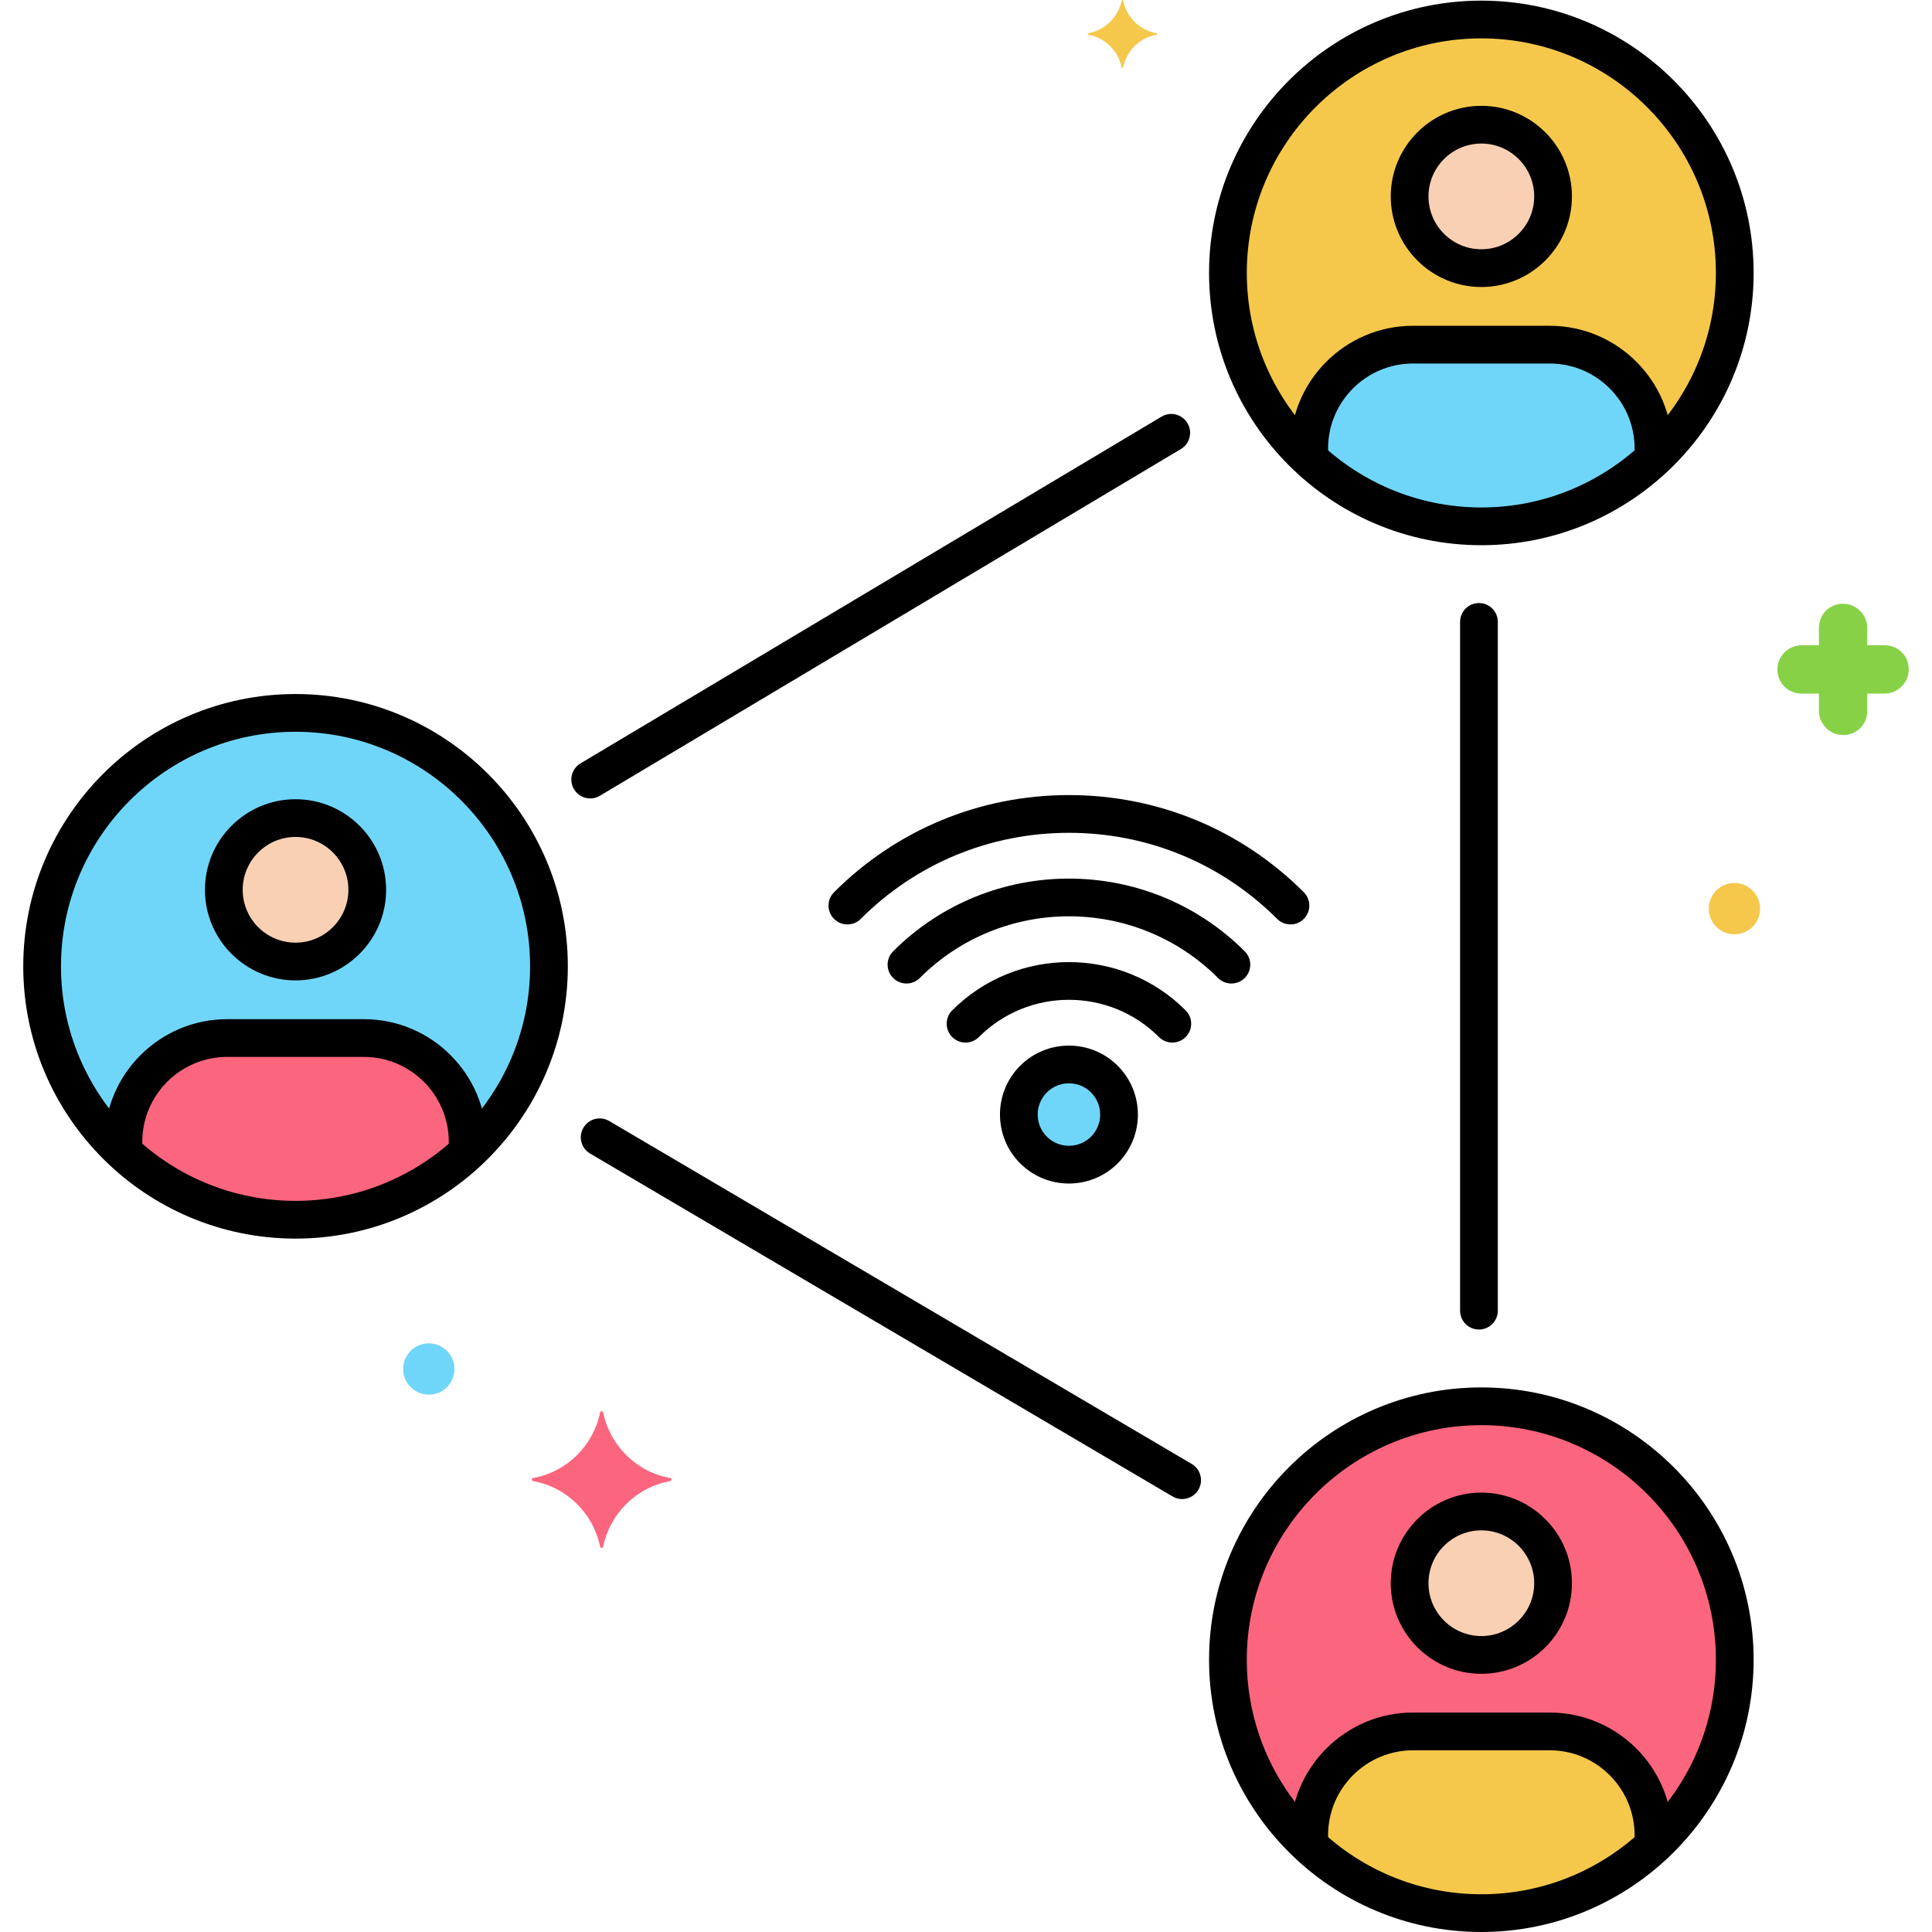 <svg height="512" viewBox="0 0 256 256" width="512" xmlns="http://www.w3.org/2000/svg"><g id="Layer_38"><g><g><g><g><path d="m88.819 195.85c-4.5-.8-8-4.3-8.9-8.7 0-.2-.4-.2-.4 0-.9 4.4-4.4 7.9-8.9 8.7-.2 0-.2.3 0 .4 4.5.8 8 4.3 8.9 8.7 0 .2.4.2.4 0 .9-4.4 4.4-7.9 8.9-8.7.2-.1.2-.4 0-.4z" fill="#fc657e"/></g></g></g><g><g><g><path d="m153.244 4.401c-2.238-.398-3.978-2.138-4.425-4.326 0-.099-.199-.099-.199 0-.448 2.188-2.188 3.928-4.425 4.326-.099 0-.099.149 0 .199 2.238.398 3.978 2.138 4.425 4.326 0 .099.199.099.199 0 .448-2.188 2.188-3.928 4.425-4.326.099-.05.099-.199 0-.199z" fill="#f5c84c"/></g></g></g><g><g><g><circle cx="229.819" cy="120.4" fill="#f5c84c" r="3.4"/></g></g></g><g><g><g><circle cx="56.819" cy="181.4" fill="#70d6f9" r="3.4"/></g></g></g><g><g><g><path d="m249.719 85.5h-2.3v-2.3c0-1.7-1.4-3.2-3.2-3.2s-3.2 1.4-3.2 3.2v2.3h-2.3c-1.7 0-3.2 1.4-3.2 3.2s1.4 3.2 3.2 3.2h2.3v2.3c0 1.7 1.4 3.2 3.2 3.2s3.2-1.4 3.2-3.2v-2.3h2.3c1.7 0 3.2-1.4 3.2-3.2s-1.4-3.2-3.2-3.2z" fill="#87d147"/></g></g></g><g><g><circle cx="141.639" cy="147.685" fill="#70d6f9" r="6.642"/></g><g><path d="m141.64 156.823c-2.342 0-4.683-.892-6.465-2.674-3.564-3.564-3.564-9.364 0-12.929 3.563-3.564 9.363-3.565 12.929 0 3.564 3.565 3.564 9.365 0 12.929-1.783 1.782-4.124 2.674-6.464 2.674zm0-13.279c-1.062 0-2.122.404-2.93 1.211-1.614 1.615-1.614 4.243 0 5.858 1.614 1.613 4.242 1.614 5.858 0 1.614-1.615 1.614-4.243 0-5.858-.807-.807-1.868-1.211-2.928-1.211z"/></g><g><path d="m155.338 138.146c-.64 0-1.279-.244-1.768-.732-6.577-6.578-17.283-6.58-23.862 0-.977.976-2.559.976-3.536 0-.976-.976-.976-2.559 0-3.536 8.528-8.528 22.406-8.526 30.933 0 .977.977.977 2.56 0 3.536-.488.488-1.127.732-1.767.732z"/></g><g><path d="m120.113 130.319c-.64 0-1.28-.244-1.768-.732-.977-.976-.977-2.559 0-3.535 12.843-12.844 33.745-12.845 46.588 0 .977.976.977 2.559 0 3.535-.977.977-2.559.977-3.535 0-10.897-10.896-28.624-10.894-39.518 0-.487.488-1.128.732-1.767.732z"/></g><g><path d="m170.993 122.491c-.64 0-1.279-.244-1.768-.732-7.356-7.356-17.153-11.407-27.586-11.407-10.434 0-20.231 4.051-27.587 11.407-.976.977-2.56.977-3.535 0-.977-.976-.977-2.559 0-3.535 8.3-8.301 19.353-12.872 31.123-12.872 11.769 0 22.821 4.571 31.121 12.872.977.976.977 2.559 0 3.535-.489.488-1.128.732-1.768.732z"/></g></g><g><circle cx="39.16" cy="128.042" fill="#70d6f9" r="33.579"/></g><g><circle cx="196.286" cy="219.921" fill="#fc657e" r="33.579"/></g><g><circle cx="196.286" cy="36.163" fill="#f5c84c" r="33.579"/></g><g><circle cx="39.16" cy="117.905" fill="#f9d0b4" r="9.504"/></g><g><path d="m48.215 137.546h-18.109c-7.565 0-13.754 6.189-13.754 13.754v1.379c5.989 5.548 14.001 8.943 22.809 8.943s16.819-3.396 22.809-8.943v-1.379c-.001-7.565-6.19-13.754-13.755-13.754z" fill="#fc657e"/></g><g><circle cx="196.286" cy="209.784" fill="#f9d0b4" r="9.504"/></g><g><path d="m205.34 229.424h-18.109c-7.565 0-13.754 6.189-13.754 13.754v1.379c5.989 5.548 14.001 8.943 22.809 8.943s16.819-3.396 22.809-8.943v-1.379c-.001-7.564-6.19-13.754-13.755-13.754z" fill="#f5c84c"/></g><g><circle cx="196.286" cy="26.026" fill="#f9d0b4" r="9.504"/></g><g><path d="m205.34 45.667h-18.109c-7.565 0-13.754 6.189-13.754 13.754v1.379c5.989 5.548 14.001 8.943 22.809 8.943s16.819-3.396 22.809-8.943v-1.379c-.001-7.565-6.19-13.754-13.755-13.754z" fill="#70d6f9"/></g><g><path d="m39.16 164.121c-19.894 0-36.079-16.185-36.079-36.079s16.185-36.079 36.079-36.079c19.895 0 36.08 16.185 36.08 36.079s-16.185 36.079-36.08 36.079zm0-67.158c-17.137 0-31.079 13.942-31.079 31.079s13.942 31.079 31.079 31.079 31.08-13.942 31.08-31.079-13.943-31.079-31.08-31.079z"/></g><g><path d="m196.286 256c-19.895 0-36.079-16.185-36.079-36.079 0-19.895 16.185-36.08 36.079-36.08s36.079 16.185 36.079 36.08c0 19.894-16.184 36.079-36.079 36.079zm0-67.159c-17.137 0-31.079 13.942-31.079 31.08s13.942 31.079 31.079 31.079 31.079-13.942 31.079-31.079-13.942-31.08-31.079-31.08z"/></g><g><path d="m196.286 72.243c-19.895 0-36.079-16.185-36.079-36.08 0-19.894 16.185-36.079 36.079-36.079s36.079 16.185 36.079 36.079c0 19.895-16.184 36.08-36.079 36.08zm0-67.159c-17.137 0-31.079 13.942-31.079 31.079s13.942 31.08 31.079 31.08 31.079-13.942 31.079-31.08-13.942-31.079-31.079-31.079z"/></g><g><path d="m78.207 105.797c-.852 0-1.681-.435-2.149-1.219-.708-1.186-.32-2.721.866-3.428l76.99-45.946c1.184-.704 2.72-.321 3.428.866.708 1.186.32 2.721-.865 3.428l-76.99 45.946c-.403.239-.844.353-1.28.353z"/></g><g><path d="m195.969 176.17c-1.381 0-2.5-1.119-2.5-2.5v-91.264c0-1.381 1.119-2.5 2.5-2.5s2.5 1.119 2.5 2.5v91.264c0 1.381-1.119 2.5-2.5 2.5z"/></g><g><path d="m156.637 198.634c-.432 0-.868-.112-1.267-.346l-77.179-45.437c-1.189-.7-1.586-2.233-.886-3.423s2.231-1.586 3.423-.886l77.179 45.437c1.189.7 1.586 2.233.886 3.423-.466.791-1.3 1.232-2.156 1.232z"/></g><g><path d="m39.16 129.908c-6.619 0-12.003-5.385-12.003-12.003s5.385-12.003 12.003-12.003c6.619 0 12.004 5.385 12.004 12.003s-5.385 12.003-12.004 12.003zm0-19.007c-3.862 0-7.003 3.142-7.003 7.003s3.142 7.003 7.003 7.003 7.004-3.142 7.004-7.003-3.142-7.003-7.004-7.003z"/></g><g><path d="m61.969 154.41c-1.381 0-2.5-1.119-2.5-2.5v-.61c0-6.206-5.048-11.254-11.254-11.254h-18.109c-6.206 0-11.254 5.049-11.254 11.254v.592c0 1.381-1.119 2.5-2.5 2.5s-2.5-1.119-2.5-2.5v-.592c0-8.963 7.292-16.254 16.254-16.254h18.109c8.962 0 16.254 7.292 16.254 16.254v.61c0 1.381-1.119 2.5-2.5 2.5z"/></g><g><path d="m196.286 221.787c-6.619 0-12.004-5.385-12.004-12.003s5.385-12.003 12.004-12.003c6.618 0 12.003 5.385 12.003 12.003s-5.385 12.003-12.003 12.003zm0-19.007c-3.862 0-7.004 3.142-7.004 7.003s3.142 7.003 7.004 7.003c3.861 0 7.003-3.142 7.003-7.003s-3.142-7.003-7.003-7.003z"/></g><g><path d="m173.478 246.437c-1.381 0-2.5-1.119-2.5-2.5v-.759c0-8.962 7.291-16.254 16.254-16.254h18.108c8.963 0 16.255 7.292 16.255 16.254v.639c0 1.381-1.119 2.5-2.5 2.5s-2.5-1.119-2.5-2.5v-.639c0-6.206-5.049-11.254-11.255-11.254h-18.108c-6.205 0-11.254 5.048-11.254 11.254v.759c0 1.381-1.12 2.5-2.5 2.5z"/></g><g><path d="m196.286 38.03c-6.619 0-12.004-5.385-12.004-12.003 0-6.619 5.385-12.004 12.004-12.004 6.618 0 12.003 5.385 12.003 12.004 0 6.618-5.385 12.003-12.003 12.003zm0-19.008c-3.862 0-7.004 3.142-7.004 7.004s3.142 7.003 7.004 7.003c3.861 0 7.003-3.142 7.003-7.003s-3.142-7.004-7.003-7.004z"/></g><g><path d="m173.478 62.806c-1.381 0-2.5-1.119-2.5-2.5v-.885c0-8.962 7.291-16.254 16.254-16.254h18.108c8.963 0 16.255 7.292 16.255 16.254v.522c0 1.381-1.119 2.5-2.5 2.5s-2.5-1.119-2.5-2.5v-.522c0-6.206-5.049-11.254-11.255-11.254h-18.108c-6.205 0-11.254 5.048-11.254 11.254v.885c0 1.381-1.12 2.5-2.5 2.5z"/></g></g></g></svg>